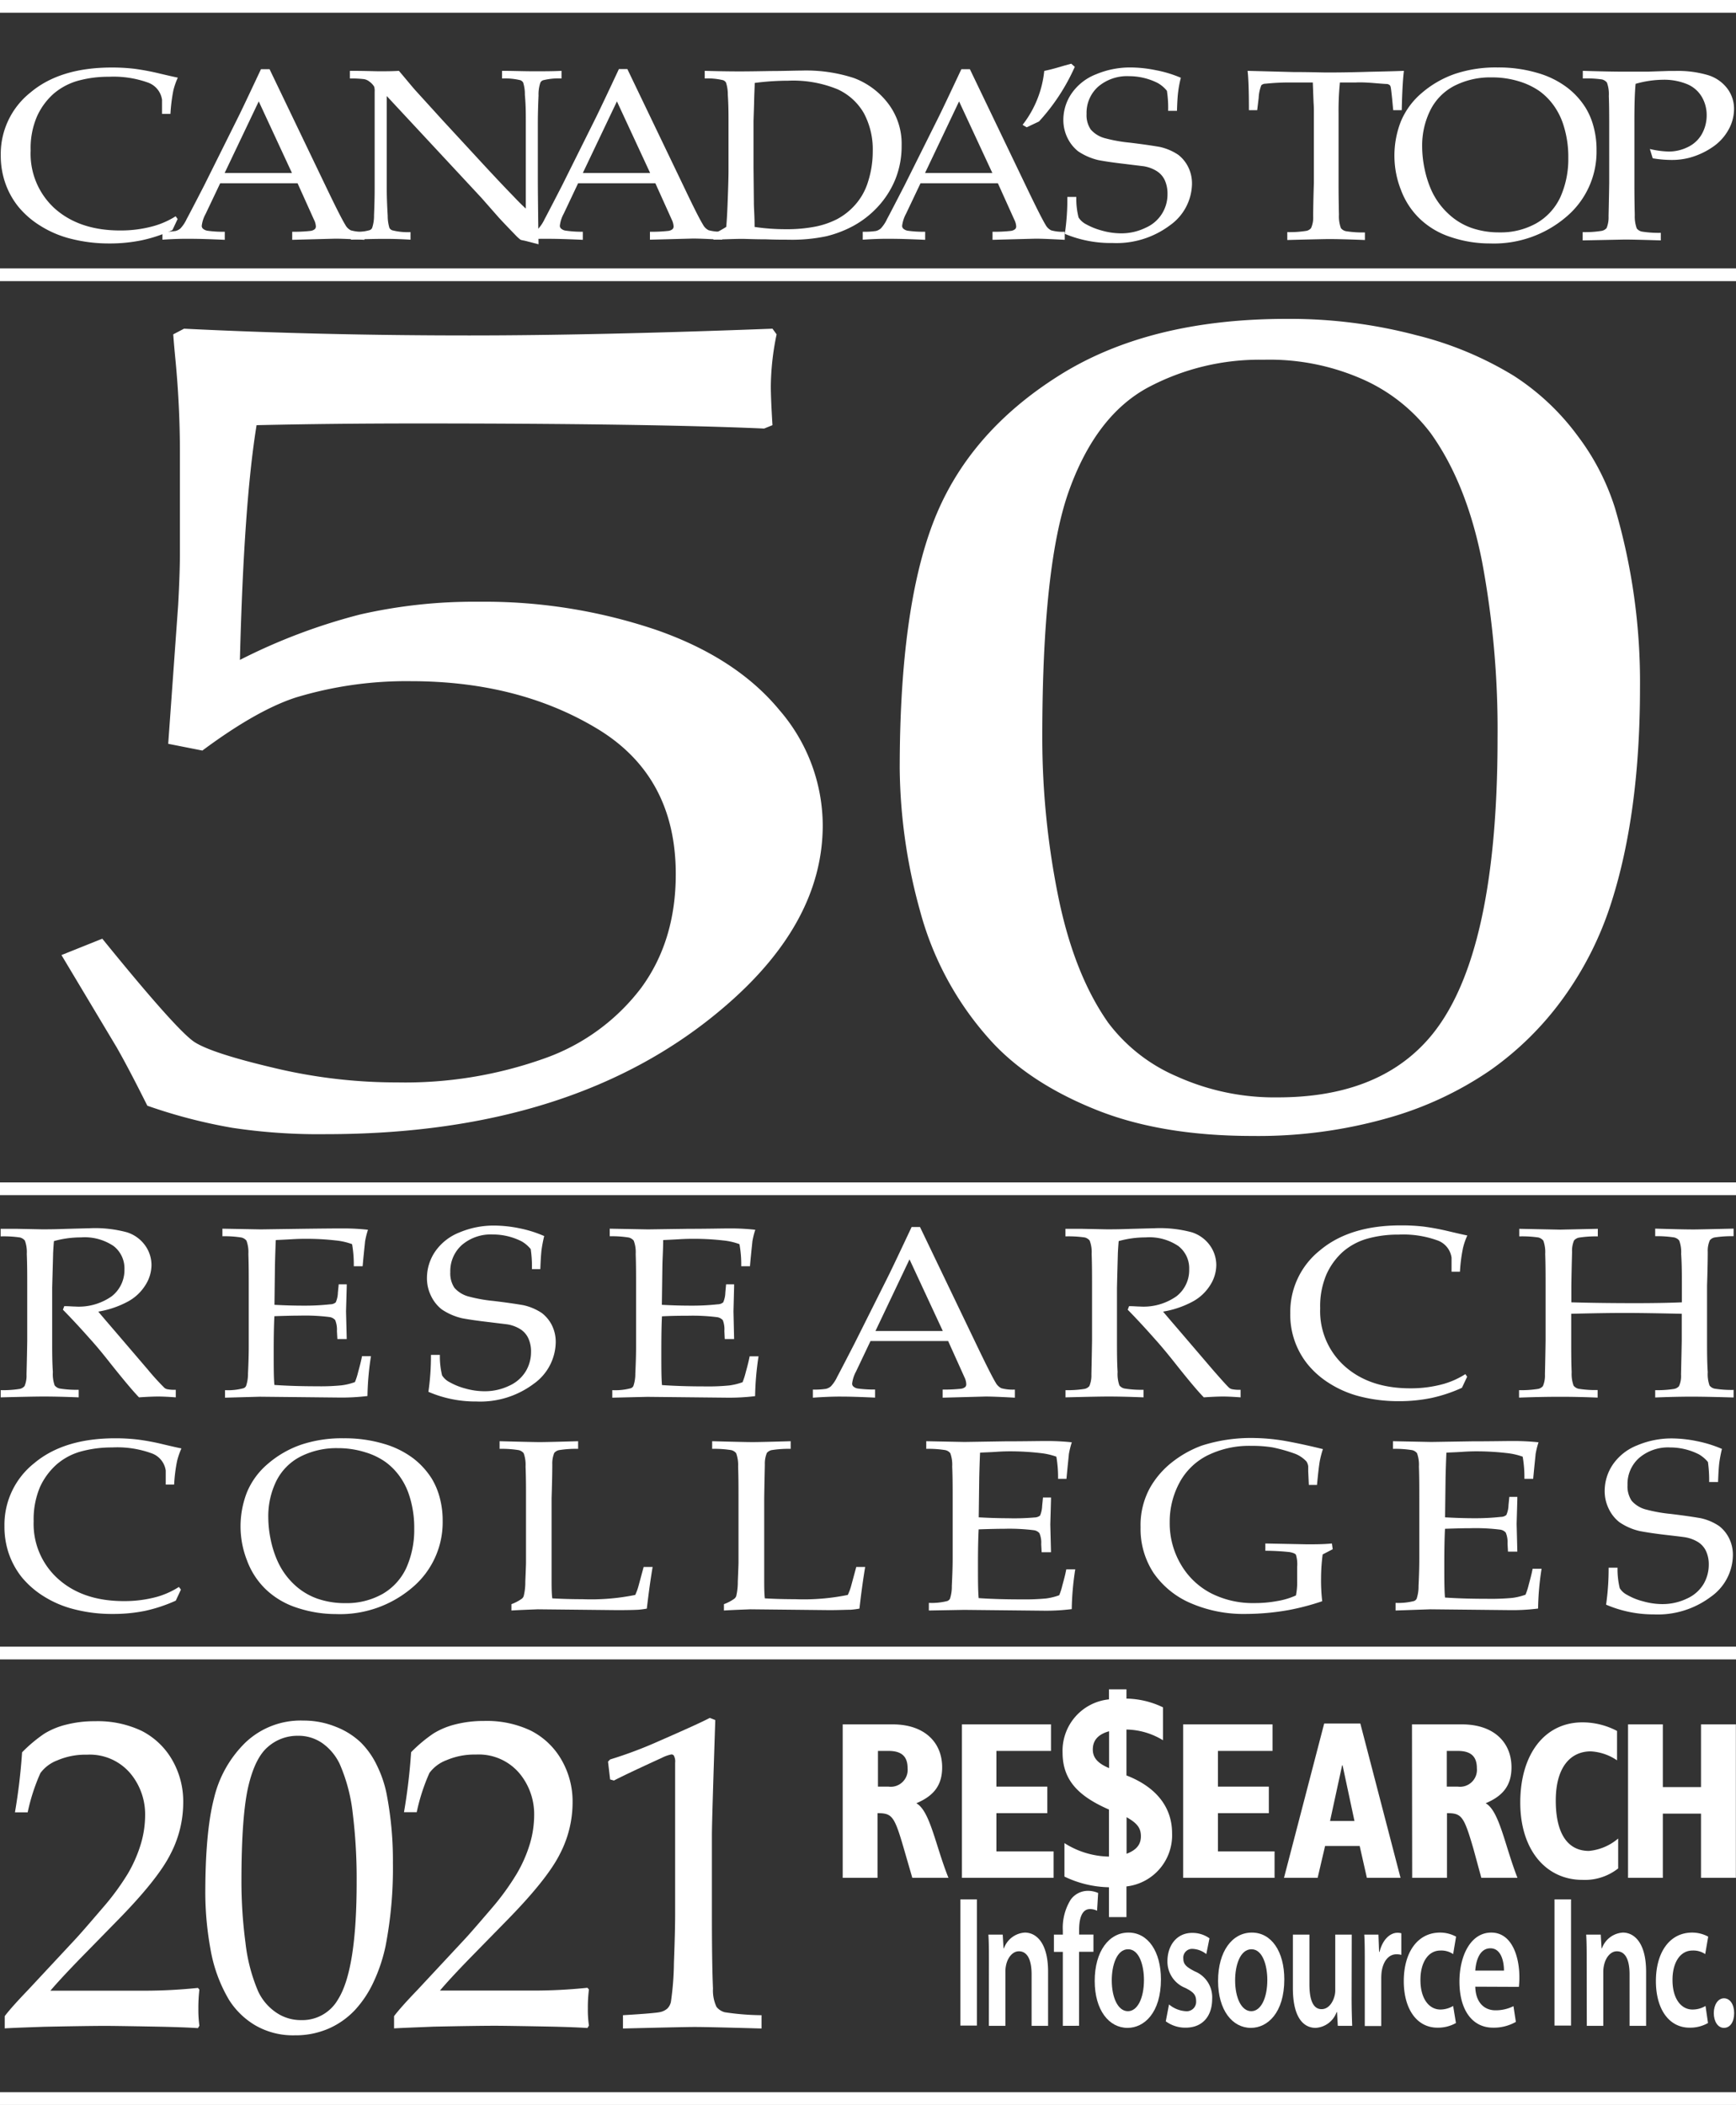 <svg id="Layer_1" data-name="Layer 1" xmlns="http://www.w3.org/2000/svg" viewBox="0 0 272.87 330.71"><rect x="0" y="0" width="272.87" height="330.71" fill="#333333" stroke="none"/><defs><style>.cls-1{fill:#fff;}</style></defs><path class="cls-1" d="M119.31,92l-.82,1.74a23.39,23.39,0,0,1-4.81,1.6,24.91,24.91,0,0,1-5.12.5,24.17,24.17,0,0,1-6-.73A16.53,16.53,0,0,1,97.63,93a13.89,13.89,0,0,1-3.41-3,12.48,12.48,0,0,1-2-3.65A13.06,13.06,0,0,1,91.51,82a12.33,12.33,0,0,1,4.67-9.88c3.11-2.62,7.37-3.92,12.75-3.92a29.79,29.79,0,0,1,3.54.19,38.9,38.9,0,0,1,4,.75c1.56.37,2.52.58,2.87.65a11.2,11.2,0,0,0-.7,2,26.86,26.86,0,0,0-.46,3.69h-1.32l0-2.21a3.37,3.37,0,0,0-2.28-2.73,16.06,16.06,0,0,0-6.06-.89,17.85,17.85,0,0,0-5.06.68,10.11,10.11,0,0,0-3.66,2,10.62,10.62,0,0,0-2.59,3.54,12.56,12.56,0,0,0-1,5.37A11.59,11.59,0,0,0,100,90.35q3.88,3.45,10.27,3.45a19.24,19.24,0,0,0,5.33-.71A13.22,13.22,0,0,0,119,91.57Z" transform="translate(-91.39 -57.59)"/><path class="cls-1" d="M116.92,95.25V94a12.21,12.21,0,0,0,2.07-.12,1.93,1.93,0,0,0,.75-.39,5.42,5.42,0,0,0,1-1.51q.39-.69,2.74-5.25l5.25-10.54c.58-1.15,1.8-3.73,3.68-7.73h1.35l9,18.74q2.19,4.56,2.91,5.72a2,2,0,0,0,.87.86,6.73,6.73,0,0,0,2.13.22v1.27c-2.18-.12-3.71-.18-4.58-.18l-6.77.18V94a23.18,23.18,0,0,0,2.86-.13,1.32,1.32,0,0,0,.68-.27.59.59,0,0,0,.18-.44,2.69,2.69,0,0,0-.3-1.06l-2.58-5.72H126l-2.28,4.8a5.16,5.16,0,0,0-.62,1.89.6.6,0,0,0,.17.43,1.43,1.43,0,0,0,.72.34,17.6,17.6,0,0,0,2.73.16v1.27c-2.37-.11-4.14-.16-5.32-.16C120,95.09,118.53,95.14,116.92,95.25Zm9.78-10.48h10.58l-5.22-11.25Z" transform="translate(-91.39 -57.59)"/><path class="cls-1" d="M146.55,95.25V94.06a9.46,9.46,0,0,0,2.91-.3.71.71,0,0,0,.42-.35,6,6,0,0,0,.3-2c.07-1.64.1-3.06.1-4.25V72a2.32,2.32,0,0,0-.08-.8,2.68,2.68,0,0,0-.76-.8,1.8,1.8,0,0,0-.87-.38,17.17,17.17,0,0,0-2.19-.1v-1.2c2.42,0,3.94.07,4.56.07,1.06,0,2.11,0,3.15-.07,1.18,1.38,2,2.4,2.59,3.06L161,76.53l6.26,6.78q3,3.24,4.83,5.11c.77.82,1.42,1.46,1.95,1.94V76.75c0-1.22,0-2.65-.15-4.28a6.13,6.13,0,0,0-.27-1.92.93.93,0,0,0-.44-.36,10.38,10.38,0,0,0-2.88-.27v-1.2c1.65,0,3.33.07,5,.07s3,0,4.35-.07v1.2a10,10,0,0,0-2.9.28.73.73,0,0,0-.42.37,5.63,5.63,0,0,0-.29,2c-.07,1.64-.11,3-.11,4.23v9q0,2.72.11,10.17l-2.17-.56-.5-.1a.61.61,0,0,1-.23-.11,6.88,6.88,0,0,1-.8-.75c-1.16-1.19-2-2.08-2.56-2.69l-2.71-3.08-14.89-16V87.11c0,1.23.05,2.69.15,4.36a6.73,6.73,0,0,0,.27,1.93.84.84,0,0,0,.44.37,9.86,9.86,0,0,0,2.88.29v1.19c-1.23-.08-2.59-.13-4.07-.13C150.21,95.12,148.45,95.17,146.55,95.25Z" transform="translate(-91.39 -57.59)"/><path class="cls-1" d="M173.2,95.25V94a12,12,0,0,0,2.07-.12,2,2,0,0,0,.76-.39A5.92,5.92,0,0,0,177,92q.38-.69,2.73-5.25L185,76.17c.57-1.15,1.8-3.73,3.67-7.73H190l9,18.74q2.17,4.56,2.9,5.72a2,2,0,0,0,.87.86,6.82,6.82,0,0,0,2.13.22v1.27c-2.18-.12-3.71-.18-4.58-.18l-6.77.18V94a23.18,23.18,0,0,0,2.86-.13,1.28,1.28,0,0,0,.68-.27.59.59,0,0,0,.18-.44,2.83,2.83,0,0,0-.29-1.06l-2.58-5.72H182.26L180,91.16a5.09,5.09,0,0,0-.61,1.89.56.56,0,0,0,.17.43,1.35,1.35,0,0,0,.71.34A17.6,17.6,0,0,0,183,94v1.27c-2.37-.11-4.14-.16-5.32-.16C176.3,95.09,174.81,95.14,173.2,95.25ZM183,84.77h10.58l-5.22-11.25Z" transform="translate(-91.39 -57.59)"/><path class="cls-1" d="M203.54,95.25v-.89c.81-.41,1.48-.79,2-1.12.08-.85.15-2,.21-3.53q.15-3.84.15-5.34V76.76c0-1.22,0-2.65-.11-4.29a5.92,5.92,0,0,0-.29-1.92.91.91,0,0,0-.45-.36,10.47,10.47,0,0,0-2.89-.27v-1.2c2,.06,3.85.09,5.42.09q1.8,0,4.92-.06c2.08,0,3.69-.07,4.84-.07a24.12,24.12,0,0,1,8.27,1.17,12.06,12.06,0,0,1,5.31,3.91,10.42,10.42,0,0,1,2.19,6.7,13.9,13.9,0,0,1-1,5.33,14.3,14.3,0,0,1-2.79,4.34,15.11,15.11,0,0,1-3.78,2.94,17.81,17.81,0,0,1-4.23,1.63,26.11,26.11,0,0,1-6.07.55c-.85,0-2,0-3.46-.06-1.9,0-3.15-.07-3.74-.07C207.18,95.12,205.68,95.17,203.54,95.25Zm6.49-2a32.92,32.92,0,0,0,4.87.35,23.17,23.17,0,0,0,4.67-.41A13.07,13.07,0,0,0,223,92a10.18,10.18,0,0,0,2.78-2.2,9.69,9.69,0,0,0,2.07-3.72,15.48,15.48,0,0,0,.72-4.7,12.06,12.06,0,0,0-1.39-6A9.11,9.11,0,0,0,223,71.6a18.36,18.36,0,0,0-7.73-1.33,41,41,0,0,0-5.25.35c0,.62-.08,1.7-.1,3.25l-.09,2.71V84l.06,5.79C209.92,90.7,210,91.83,210,93.22Z" transform="translate(-91.39 -57.59)"/><path class="cls-1" d="M227,95.25V94a12.27,12.27,0,0,0,2.08-.12,1.93,1.93,0,0,0,.75-.39,5.66,5.66,0,0,0,1-1.51q.38-.69,2.73-5.25l5.26-10.54c.58-1.15,1.8-3.73,3.68-7.73h1.34l9,18.74q2.19,4.56,2.9,5.72a2,2,0,0,0,.88.86,6.73,6.73,0,0,0,2.13.22v1.27c-2.19-.12-3.72-.18-4.58-.18l-6.77.18V94a22.82,22.82,0,0,0,2.85-.13,1.33,1.33,0,0,0,.69-.27.59.59,0,0,0,.18-.44,2.69,2.69,0,0,0-.3-1.06l-2.58-5.72H236.08l-2.28,4.8a5.3,5.3,0,0,0-.61,1.89.6.6,0,0,0,.17.43,1.39,1.39,0,0,0,.72.34,17.41,17.41,0,0,0,2.73.16v1.27c-2.37-.11-4.14-.16-5.32-.16C230.13,95.09,228.64,95.14,227,95.25Zm9.79-10.48h10.58l-5.23-11.25Z" transform="translate(-91.39 -57.59)"/><path class="cls-1" d="M258.76,94.33a37.35,37.35,0,0,0,.4-5.8h1.41a11.93,11.93,0,0,0,.35,3.22,3,3,0,0,0,1.16,1.06,10.85,10.85,0,0,0,2.48,1,11.19,11.19,0,0,0,3,.44,8.67,8.67,0,0,0,3.91-.88,5.69,5.69,0,0,0,3.43-5.3,5.09,5.09,0,0,0-.41-2.13,3.37,3.37,0,0,0-1.25-1.45,5.51,5.51,0,0,0-2.08-.78l-3.1-.38c-1.56-.18-2.88-.37-4-.58a9.54,9.54,0,0,1-3.22-1.4,6.09,6.09,0,0,1-1.67-2.11,6.41,6.41,0,0,1-.64-2.82,7.34,7.34,0,0,1,1.3-4.15,8.33,8.33,0,0,1,3.82-3,13.79,13.79,0,0,1,5.49-1.08,20,20,0,0,1,3.89.42A18.68,18.68,0,0,1,277,69.81a16.73,16.73,0,0,0-.42,2.19c-.09.68-.15,1.68-.19,3H275a17.58,17.58,0,0,0-.19-3.14,5,5,0,0,0-1.43-1.22,10,10,0,0,0-4.52-1.08A7,7,0,0,0,264,71.21a5.5,5.5,0,0,0-1.82,4.27,4,4,0,0,0,.66,2.46,4.48,4.48,0,0,0,2.33,1.39,23.67,23.67,0,0,0,3.78.67c1.75.21,3.32.43,4.72.67a8.53,8.53,0,0,1,2.92,1.24,5.48,5.48,0,0,1,1.55,1.89,5.8,5.8,0,0,1,.61,2.74A8.14,8.14,0,0,1,275.27,93a14,14,0,0,1-9,2.77A18.75,18.75,0,0,1,258.76,94.33Z" transform="translate(-91.39 -57.59)"/><path class="cls-1" d="M289,74.9h-1.3q0-4.45-.21-6.18l7.18.19c2.65,0,4.41.07,5.29.07s3.16,0,6.62-.11c2.5-.05,4.33-.1,5.48-.15-.17,1.39-.28,3.46-.34,6.18h-1.34l-.17-1.79c-.11-1.08-.19-1.7-.23-1.85a.58.58,0,0,0-.18-.32,1,1,0,0,0-.35-.15q-.28,0-2.1-.15t-2.85-.09H302a43.8,43.8,0,0,0-.21,4.84V86.31q0,2.53.06,5a5.42,5.42,0,0,0,.3,2.11,1.39,1.39,0,0,0,.78.49,16.78,16.78,0,0,0,3,.2v1.19c-2.51-.1-4.39-.15-5.65-.15q-.82,0-6.55.15V94.06a16.67,16.67,0,0,0,3-.2,1.25,1.25,0,0,0,.74-.44,4,4,0,0,0,.33-1.81c0-.26,0-2,.11-5.3V75.42c0-.52,0-1.09-.05-1.71l-.12-3.16h-3.13a37.29,37.29,0,0,0-4.3.19,1,1,0,0,0-.66.24,6.21,6.21,0,0,0-.42,2Z" transform="translate(-91.39 -57.59)"/><path class="cls-1" d="M310.57,82.15a14.71,14.71,0,0,1,1-5.45,11.79,11.79,0,0,1,3.31-4.51,16,16,0,0,1,5.23-3,20.21,20.21,0,0,1,6.68-1,21.42,21.42,0,0,1,6.3.87,14.13,14.13,0,0,1,4.65,2.3,12,12,0,0,1,2.86,3.13,10.91,10.91,0,0,1,1.27,3,13.59,13.59,0,0,1,.47,3.68,13.37,13.37,0,0,1-4.75,10.48,17.5,17.5,0,0,1-12,4.19,19.15,19.15,0,0,1-6.15-1A12.61,12.61,0,0,1,314.6,92a12.1,12.1,0,0,1-3-4.56A14.59,14.59,0,0,1,310.57,82.15Zm4.36-1.55a17.28,17.28,0,0,0,.4,3.61,16.34,16.34,0,0,0,1,3.16A11.47,11.47,0,0,0,319,91.13a10.31,10.31,0,0,0,3.63,2.25,13.09,13.09,0,0,0,4.44.72,11.41,11.41,0,0,0,5.88-1.47,9.17,9.17,0,0,0,3.73-4.13,14.66,14.66,0,0,0,1.22-6.14,16.36,16.36,0,0,0-.88-5.48,10.89,10.89,0,0,0-1.45-2.77,10.05,10.05,0,0,0-2.15-2.17,11.37,11.37,0,0,0-3.24-1.56,14.26,14.26,0,0,0-4.31-.63A12.4,12.4,0,0,0,320,71.07a8.68,8.68,0,0,0-3.79,3.84A12.44,12.44,0,0,0,314.93,80.6Z" transform="translate(-91.39 -57.59)"/><path class="cls-1" d="M340.18,69.92v-1.2c2.81.09,5,.13,6.67.13,1.09,0,2.26,0,3.49,0l3.29-.11,1,0a16.61,16.61,0,0,1,5.25.66,6,6,0,0,1,3,2.08,5.25,5.25,0,0,1,1.07,3.26,6.66,6.66,0,0,1-.89,3.27,7.9,7.9,0,0,1-2.59,2.76,11.89,11.89,0,0,1-3.55,1.61,10.84,10.84,0,0,1-2.86.34,17.9,17.9,0,0,1-2.89-.26L350.72,81a14.61,14.61,0,0,0,2.94.4,6.76,6.76,0,0,0,3-.69,5,5,0,0,0,2.2-2,6,6,0,0,0,.79-3,5.65,5.65,0,0,0-.77-2.91,4.81,4.81,0,0,0-2.33-2,9.51,9.51,0,0,0-3.79-.68,16.22,16.22,0,0,0-4.28.64q-.2,2-.19,6.2v9.41q0,2.53.06,5a5.55,5.55,0,0,0,.31,2.11,1.39,1.39,0,0,0,.78.49,16.53,16.53,0,0,0,3,.2v1.19c-2.59-.08-4.49-.13-5.71-.13l-6.57.13V94.06a16.47,16.47,0,0,0,3-.2,1.35,1.35,0,0,0,.76-.44,4.41,4.41,0,0,0,.31-1.81c0-.26.05-2,.1-5.3V77.66c0-1.69,0-3.34-.06-5a5.23,5.23,0,0,0-.3-2.1,1.44,1.44,0,0,0-.78-.49A17.15,17.15,0,0,0,340.18,69.92Z" transform="translate(-91.39 -57.59)"/><rect class="cls-1" width="272.87" height="2"/><rect class="cls-1" y="185.77" width="272.87" height="2"/><rect class="cls-1" y="258.71" width="272.87" height="2"/><rect class="cls-1" y="328.71" width="272.87" height="2"/><path class="cls-1" d="M252.77,77.59l-.65-.38a16.51,16.51,0,0,0,3.41-8.48c1.09-.22,2.14-.53,3.14-.83l1.1-.3.56.49a31.79,31.79,0,0,1-5.63,8.59Z" transform="translate(-91.39 -57.59)"/><path class="cls-1" d="M91.49,251.84v-1.19l2.5,0,4,.08c.8,0,2,0,3.72-.07l3.8-.1a19.15,19.15,0,0,1,5.84.64,5.58,5.58,0,0,1,2.85,2.06,5.3,5.3,0,0,1,1,3.11,5.93,5.93,0,0,1-.95,3.12,7.35,7.35,0,0,1-2.74,2.58,15.06,15.06,0,0,1-4.67,1.59c.35.43,1.18,1.4,2.48,2.91l5.3,6.19a39,39,0,0,0,2.64,2.9,1.26,1.26,0,0,0,.37.18,5.66,5.66,0,0,0,1.39.1v1.19c-1.06-.08-2-.13-2.78-.13s-1.83.05-3,.13q-1.36-1.4-4.59-5.46-1.78-2.27-3.15-3.77c-1.48-1.67-2.88-3.18-4.22-4.54l.21-.56c.73,0,1.29.06,1.66.06a9,9,0,0,0,5.8-1.61,5.22,5.22,0,0,0,2-4.24,4.43,4.43,0,0,0-1.7-3.65,8.11,8.11,0,0,0-5.14-1.36,15.55,15.55,0,0,0-4.24.58c-.06.67-.1,1.3-.13,1.89q0,.25-.15,5.43v8.29c0,1.69,0,3.34.11,4.95a5.38,5.38,0,0,0,.28,2.11,1.39,1.39,0,0,0,.78.49,16.61,16.61,0,0,0,3,.2v1.19c-2-.08-3.81-.13-5.48-.13-1.34,0-3.6.05-6.78.13V276a16.71,16.71,0,0,0,3-.2,1.35,1.35,0,0,0,.75-.44,4.24,4.24,0,0,0,.31-1.81c0-.26.06-2,.11-5.3v-8.65c0-1.69,0-3.34-.07-5a5.23,5.23,0,0,0-.3-2.1,1.44,1.44,0,0,0-.78-.49A17.69,17.69,0,0,0,91.49,251.84Z" transform="translate(-91.39 -57.59)"/><path class="cls-1" d="M126.76,277.18V276a9.35,9.35,0,0,0,2.89-.3.72.72,0,0,0,.42-.36,5.88,5.88,0,0,0,.3-1.95c.08-1.65.12-3.06.12-4.26v-9.53c0-1.69,0-3.35-.06-5a5.2,5.2,0,0,0-.3-2.09,1.44,1.44,0,0,0-.78-.49,16.72,16.72,0,0,0-3-.2v-1.19l6,.11,6.34-.09q4.56-.06,6.61-.06a34.8,34.8,0,0,1,3.93.21,13,13,0,0,0-.46,1.85c0,.11-.16,1.41-.38,3.88H147a18.59,18.59,0,0,0-.27-3.47,10.36,10.36,0,0,0-2.55-.58,41,41,0,0,0-4.7-.26c-.33,0-1.08,0-2.25.07s-2,.1-2.49.13c-.06,1.38-.1,2.67-.13,3.88l-.08,6.29c1.63.09,3.14.13,4.51.13a36.63,36.63,0,0,0,4.26-.21,1.33,1.33,0,0,0,.86-.3,4,4,0,0,0,.34-1.53l.13-1.31h1.26v.36l-.11,3.89.11,4.35h-1.47l-.07-1.27a3.91,3.91,0,0,0-.28-1.72,1.45,1.45,0,0,0-.91-.47,30.81,30.81,0,0,0-4.64-.22q-1.41,0-4,.09c-.07,1.25-.11,3.1-.11,5.55s0,4.06.11,5.25q3,.21,6.77.21a32.84,32.84,0,0,0,3.79-.15,9.49,9.49,0,0,0,2.1-.51,10.51,10.51,0,0,0,.5-1.57c.31-1.1.51-1.94.61-2.5h1.41a44.43,44.43,0,0,0-.55,6.26,34,34,0,0,1-4.39.24l-12.53-.13Z" transform="translate(-91.39 -57.59)"/><path class="cls-1" d="M158.73,276.26a40.08,40.08,0,0,0,.4-5.8h1.4a12.4,12.4,0,0,0,.35,3.22,3,3,0,0,0,1.17,1.06,10.49,10.49,0,0,0,2.48,1,11.16,11.16,0,0,0,3,.43,8.82,8.82,0,0,0,3.91-.87,5.82,5.82,0,0,0,2.6-2.28,5.88,5.88,0,0,0,.82-3,4.94,4.94,0,0,0-.41-2.13,3.35,3.35,0,0,0-1.24-1.45,5.57,5.57,0,0,0-2.08-.78l-3.11-.38c-1.55-.18-2.87-.37-4-.58a9.56,9.56,0,0,1-3.21-1.4,6,6,0,0,1-1.67-2.11,6.27,6.27,0,0,1-.64-2.82,7.38,7.38,0,0,1,1.29-4.15,8.33,8.33,0,0,1,3.82-3,13.86,13.86,0,0,1,5.49-1.08,20.13,20.13,0,0,1,3.9.42,18.59,18.59,0,0,1,3.93,1.23,20.86,20.86,0,0,0-.42,2.19c-.08.68-.14,1.68-.19,3H175a18.77,18.77,0,0,0-.19-3.14,5.13,5.13,0,0,0-1.43-1.22,10,10,0,0,0-4.52-1.08,7,7,0,0,0-4.87,1.65,5.5,5.5,0,0,0-1.82,4.27,4.07,4.07,0,0,0,.65,2.46,4.48,4.48,0,0,0,2.33,1.39,23.67,23.67,0,0,0,3.78.67c1.75.21,3.33.43,4.73.67a8.55,8.55,0,0,1,2.91,1.24,5.61,5.61,0,0,1,1.56,1.89,5.92,5.92,0,0,1,.61,2.74,8.15,8.15,0,0,1-3.47,6.49,14,14,0,0,1-9,2.77A18.68,18.68,0,0,1,158.73,276.26Z" transform="translate(-91.39 -57.59)"/><path class="cls-1" d="M187.63,277.18V276a9.43,9.43,0,0,0,2.9-.3.72.72,0,0,0,.42-.36,5.88,5.88,0,0,0,.3-1.95c.08-1.65.12-3.06.12-4.26v-9.53c0-1.69,0-3.35-.06-5a5.12,5.12,0,0,0-.31-2.09,1.45,1.45,0,0,0-.77-.49,16.78,16.78,0,0,0-3-.2v-1.19l6,.11,6.34-.09c3,0,5.24-.06,6.61-.06a34.8,34.8,0,0,1,3.93.21,11.8,11.8,0,0,0-.46,1.85c0,.11-.16,1.41-.38,3.88H207.9a17.74,17.74,0,0,0-.28-3.47,10.28,10.28,0,0,0-2.54-.58,41.13,41.13,0,0,0-4.7-.26c-.34,0-1.09,0-2.25.07s-2,.1-2.5.13c0,1.38-.09,2.67-.12,3.88l-.09,6.29c1.64.09,3.15.13,4.52.13a36.87,36.87,0,0,0,4.26-.21,1.36,1.36,0,0,0,.86-.3,4,4,0,0,0,.34-1.53l.12-1.31h1.26v.36l-.1,3.89.1,4.35h-1.47l-.06-1.27A3.91,3.91,0,0,0,205,265a1.48,1.48,0,0,0-.92-.47,30.72,30.72,0,0,0-4.64-.22c-.94,0-2.26,0-4,.09-.07,1.25-.1,3.1-.1,5.55s0,4.06.1,5.25c2,.14,4.27.21,6.77.21a33,33,0,0,0,3.8-.15,9.78,9.78,0,0,0,2.1-.51,11.83,11.83,0,0,0,.5-1.57c.31-1.1.51-1.94.61-2.5h1.4a45.75,45.75,0,0,0-.54,6.26,34.13,34.13,0,0,1-4.39.24l-12.54-.13Z" transform="translate(-91.39 -57.59)"/><path class="cls-1" d="M219.16,277.18v-1.27a12,12,0,0,0,2.07-.12,1.9,1.9,0,0,0,.76-.39,5.66,5.66,0,0,0,1-1.51q.38-.69,2.73-5.25L231,258.1q.86-1.73,3.68-7.73H236l9,18.74q2.19,4.56,2.9,5.72a2.09,2.09,0,0,0,.87.86,6.86,6.86,0,0,0,2.14.22v1.27q-3.28-.18-4.59-.18l-6.76.18v-1.27a25.18,25.18,0,0,0,2.85-.13,1.33,1.33,0,0,0,.69-.27.58.58,0,0,0,.17-.44A2.65,2.65,0,0,0,243,274l-2.58-5.72H228.22l-2.28,4.8a5.3,5.3,0,0,0-.61,1.89.6.6,0,0,0,.17.43,1.35,1.35,0,0,0,.71.34,19,19,0,0,0,2.73.16v1.27c-2.36-.11-4.13-.16-5.31-.16C222.27,277,220.78,277.07,219.16,277.18ZM229,266.7h10.58l-5.23-11.25Z" transform="translate(-91.39 -57.59)"/><path class="cls-1" d="M258.86,251.84v-1.19l2.5,0,4,.08c.8,0,2,0,3.72-.07l3.8-.1a19.27,19.27,0,0,1,5.85.64,5.59,5.59,0,0,1,2.84,2.06,5.3,5.3,0,0,1,1,3.11,5.93,5.93,0,0,1-.95,3.12,7.35,7.35,0,0,1-2.74,2.58,15.06,15.06,0,0,1-4.67,1.59c.35.43,1.18,1.4,2.48,2.91l5.3,6.19c1.51,1.73,2.39,2.7,2.64,2.9a1.2,1.2,0,0,0,.38.18,5.61,5.61,0,0,0,1.38.1v1.19c-1.06-.08-2-.13-2.78-.13s-1.83.05-3,.13q-1.38-1.4-4.59-5.46-1.8-2.27-3.16-3.77-2.22-2.51-4.21-4.54l.21-.56c.72,0,1.28.06,1.66.06a9,9,0,0,0,5.79-1.61,5.19,5.19,0,0,0,2-4.24,4.4,4.4,0,0,0-1.7-3.65,8.11,8.11,0,0,0-5.14-1.36,15.55,15.55,0,0,0-4.24.58c-.06.67-.1,1.3-.13,1.89,0,.17-.06,2-.14,5.43v8.29c0,1.69,0,3.34.1,4.95a5.38,5.38,0,0,0,.28,2.11,1.38,1.38,0,0,0,.79.49,16.47,16.47,0,0,0,3,.2v1.19c-2-.08-3.81-.13-5.48-.13-1.34,0-3.6.05-6.78.13V276a16.61,16.61,0,0,0,3-.2,1.35,1.35,0,0,0,.75-.44,4.35,4.35,0,0,0,.32-1.81c0-.26.05-2,.1-5.3v-8.65c0-1.69,0-3.34-.06-5a5.15,5.15,0,0,0-.31-2.1,1.45,1.45,0,0,0-.77-.49A17.85,17.85,0,0,0,258.86,251.84Z" transform="translate(-91.39 -57.59)"/><path class="cls-1" d="M322,273.89l-.82,1.74a23.39,23.39,0,0,1-4.81,1.6,24.84,24.84,0,0,1-5.12.5,24.17,24.17,0,0,1-6.05-.73,16.53,16.53,0,0,1-4.88-2.09,13.89,13.89,0,0,1-3.41-3,12.38,12.38,0,0,1-2.71-8,12.35,12.35,0,0,1,4.67-9.88q4.68-3.93,12.76-3.92a29.73,29.73,0,0,1,3.53.19,38.9,38.9,0,0,1,4,.75c1.56.37,2.52.58,2.87.65a10.41,10.41,0,0,0-.69,2,25.29,25.29,0,0,0-.47,3.69h-1.32l0-2.21a3.37,3.37,0,0,0-2.28-2.73,15.84,15.84,0,0,0-6.05-.89,17.8,17.8,0,0,0-5.06.68,10.07,10.07,0,0,0-3.67,2,10.62,10.62,0,0,0-2.59,3.54,12.72,12.72,0,0,0-1,5.37,11.59,11.59,0,0,0,3.88,9.11q3.89,3.45,10.27,3.45a19.19,19.19,0,0,0,5.33-.71,13.06,13.06,0,0,0,3.34-1.52Z" transform="translate(-91.39 -57.59)"/><path class="cls-1" d="M330.19,251.84v-1.19l6.43.13,5.92-.13v1.19a17.63,17.63,0,0,0-3,.2,1.42,1.42,0,0,0-.74.44,4.24,4.24,0,0,0-.31,1.81c0,.25-.06,2-.11,5.31v2.6c2.76.08,6.12.13,10.08.13,3,0,5.47-.05,7.29-.13v-2.6c0-1.69,0-3.35-.11-5a5.31,5.31,0,0,0-.3-2.1,1.44,1.44,0,0,0-.78-.49,17.47,17.47,0,0,0-3-.2v-1.19q4.52.14,6.19.13.63,0,6.13-.13v1.19a17.79,17.79,0,0,0-3,.2,1.31,1.31,0,0,0-.73.44,4,4,0,0,0-.33,1.81c0,.25,0,2-.11,5.3v8.65c0,1.69,0,3.34.11,4.95a5.38,5.38,0,0,0,.28,2.11,1.39,1.39,0,0,0,.78.49,16.71,16.71,0,0,0,3,.2v1.19c-2.7-.08-4.91-.13-6.63-.13s-3.73.05-5.69.13V276a16.72,16.72,0,0,0,3-.2,1.35,1.35,0,0,0,.75-.44,3.89,3.89,0,0,0,.31-1.8c0-.26.05-2,.11-5.29V264q-5.88-.13-8.93-.13-3.32,0-8.44.13v4.25c0,1.69,0,3.33.07,4.93a5.38,5.38,0,0,0,.3,2.11,1.39,1.39,0,0,0,.78.49,16.53,16.53,0,0,0,3,.2v1.19c-1.89-.08-3.83-.13-5.84-.13-2.18,0-4.35.05-6.51.13V276a16.52,16.52,0,0,0,3-.2,1.31,1.31,0,0,0,.75-.44,4.19,4.19,0,0,0,.32-1.81c0-.26.05-2,.1-5.3v-8.65c0-1.69,0-3.34-.06-5a5.23,5.23,0,0,0-.3-2.1,1.48,1.48,0,0,0-.78-.49A17.85,17.85,0,0,0,330.19,251.84Z" transform="translate(-91.39 -57.59)"/><path class="cls-1" d="M119.83,307.33l-.81,1.74a24.22,24.22,0,0,1-4.81,1.6,25,25,0,0,1-5.13.49,23.64,23.64,0,0,1-6-.73,16.52,16.52,0,0,1-4.88-2.08,14.15,14.15,0,0,1-3.42-3,12.6,12.6,0,0,1-2-3.66,13,13,0,0,1-.69-4.33,12.34,12.34,0,0,1,4.67-9.88q4.67-3.92,12.75-3.92a29.68,29.68,0,0,1,3.54.2,36.77,36.77,0,0,1,4,.75c1.56.37,2.51.58,2.86.64a11.5,11.5,0,0,0-.69,2,25.43,25.43,0,0,0-.46,3.68h-1.32l0-2.2a3.37,3.37,0,0,0-2.28-2.73A15.83,15.83,0,0,0,109,285a18.22,18.22,0,0,0-5.06.68,9.83,9.83,0,0,0-3.66,2,10.7,10.7,0,0,0-2.6,3.53,13,13,0,0,0-1,5.38,11.57,11.57,0,0,0,3.89,9.1q3.88,3.45,10.27,3.45a19.3,19.3,0,0,0,5.33-.7,13.22,13.22,0,0,0,3.34-1.52Z" transform="translate(-91.39 -57.59)"/><path class="cls-1" d="M129.2,297.52a14.73,14.73,0,0,1,1-5.46,11.76,11.76,0,0,1,3.31-4.5,16,16,0,0,1,5.23-3,20.21,20.21,0,0,1,6.68-1,21.42,21.42,0,0,1,6.3.87,14.23,14.23,0,0,1,4.65,2.3,12.27,12.27,0,0,1,2.86,3.13,11.18,11.18,0,0,1,1.27,3,13.64,13.64,0,0,1,.47,3.68A13.39,13.39,0,0,1,156.21,307a17.49,17.49,0,0,1-12,4.18,19.43,19.43,0,0,1-6.15-1,12.74,12.74,0,0,1-4.83-2.83,12.1,12.1,0,0,1-3-4.56A14.67,14.67,0,0,1,129.2,297.52Zm4.36-1.55a17.36,17.36,0,0,0,.4,3.61,16,16,0,0,0,1,3.15,11.51,11.51,0,0,0,2.64,3.77,10.29,10.29,0,0,0,3.63,2.24,13.09,13.09,0,0,0,4.44.72,11.5,11.5,0,0,0,5.88-1.46,9.17,9.17,0,0,0,3.73-4.13,14.69,14.69,0,0,0,1.22-6.14,16.36,16.36,0,0,0-.88-5.48,10.72,10.72,0,0,0-1.45-2.77,10.05,10.05,0,0,0-2.15-2.17,10.87,10.87,0,0,0-3.24-1.56,14.26,14.26,0,0,0-4.31-.64,12.47,12.47,0,0,0-5.86,1.33,8.68,8.68,0,0,0-3.79,3.84A12.53,12.53,0,0,0,133.56,296Z" transform="translate(-91.39 -57.59)"/><path class="cls-1" d="M171.78,310.62v-1a6.94,6.94,0,0,0,1.64-.86.85.85,0,0,0,.29-.43,9,9,0,0,0,.25-2.24c.07-1.71.11-2.72.11-3V293c0-1.69,0-3.35-.07-5a5.31,5.31,0,0,0-.3-2.1,1.43,1.43,0,0,0-.78-.48,16.72,16.72,0,0,0-3-.2v-1.2c3.41.09,5.53.14,6.34.14s2.9-.05,6-.14v1.2a16.72,16.72,0,0,0-3,.2,1.35,1.35,0,0,0-.75.44,4.41,4.41,0,0,0-.31,1.81c0,.25,0,2-.11,5.3v12.55c0,1.3,0,2.37.11,3.19,1.6.09,3.18.13,4.74.13a34.7,34.7,0,0,0,8.3-.67,8.72,8.72,0,0,0,.48-1.29l.84-3.1h1.41q-.47,2.78-.91,6.54a12.56,12.56,0,0,1-1.36.18q-1.09.06-3.36.06l-12.43-.13C174.53,310.49,173.16,310.53,171.78,310.62Z" transform="translate(-91.39 -57.59)"/><path class="cls-1" d="M205.18,310.62v-1a6.73,6.73,0,0,0,1.64-.86.94.94,0,0,0,.3-.43,9.68,9.68,0,0,0,.24-2.24c.07-1.71.11-2.72.11-3V293c0-1.69,0-3.35-.06-5a5.43,5.43,0,0,0-.31-2.1,1.44,1.44,0,0,0-.77-.48,16.78,16.78,0,0,0-3-.2v-1.2q5.13.14,6.34.14t6-.14v1.2a16.78,16.78,0,0,0-3,.2,1.35,1.35,0,0,0-.74.44,4.35,4.35,0,0,0-.32,1.81c0,.25-.05,2-.1,5.3v12.55c0,1.3,0,2.37.1,3.19,1.6.09,3.18.13,4.75.13a34.6,34.6,0,0,0,8.29-.67,8.7,8.7,0,0,0,.49-1.29l.84-3.1h1.4q-.47,2.78-.9,6.54a13,13,0,0,1-1.37.18c-.72,0-1.84.06-3.35.06l-12.43-.13C207.93,310.49,206.57,310.53,205.18,310.62Z" transform="translate(-91.39 -57.59)"/><path class="cls-1" d="M237.39,310.62v-1.2a9.93,9.93,0,0,0,2.9-.29.83.83,0,0,0,.42-.36,6.07,6.07,0,0,0,.29-2c.08-1.64.13-3.06.13-4.25V293c0-1.69,0-3.34-.07-5a5.31,5.31,0,0,0-.3-2.1,1.38,1.38,0,0,0-.78-.48,16.72,16.72,0,0,0-3-.2v-1.2l6,.12,6.34-.1c3,0,5.24-.05,6.62-.05a37.35,37.35,0,0,1,3.92.2,13.38,13.38,0,0,0-.46,1.85c0,.12-.15,1.41-.38,3.89h-1.32a18.77,18.77,0,0,0-.27-3.48,10.86,10.86,0,0,0-2.54-.57,41.32,41.32,0,0,0-4.71-.27c-.33,0-1.08,0-2.24.08s-2,.09-2.5.13c-.06,1.38-.1,2.67-.13,3.87l-.08,6.29c1.64.09,3.14.14,4.51.14A36.63,36.63,0,0,0,254,296a1.39,1.39,0,0,0,.87-.3,4.27,4.27,0,0,0,.33-1.53l.13-1.31h1.26v.36l-.11,3.88.11,4.36h-1.47l-.07-1.27a3.73,3.73,0,0,0-.28-1.72,1.38,1.38,0,0,0-.91-.47,30.81,30.81,0,0,0-4.64-.22q-1.41,0-4,.09c-.07,1.24-.11,3.09-.11,5.55,0,2.3,0,4.05.11,5.25,2,.14,4.27.2,6.77.2a36.09,36.09,0,0,0,3.79-.14,9.49,9.49,0,0,0,2.1-.51,9.78,9.78,0,0,0,.5-1.57c.31-1.11.51-1.94.61-2.5h1.41a44.31,44.31,0,0,0-.55,6.25,32,32,0,0,1-4.39.25l-12.53-.13Z" transform="translate(-91.39 -57.59)"/><path class="cls-1" d="M299.22,309.16a38.76,38.76,0,0,1-5.23,1.38,39.32,39.32,0,0,1-6.8.62,20.9,20.9,0,0,1-8.63-1.69,13.56,13.56,0,0,1-5.84-4.74,12.55,12.55,0,0,1-2.05-7.19,12.16,12.16,0,0,1,1.48-6.2,13.74,13.74,0,0,1,3.69-4.19,16.91,16.91,0,0,1,4.42-2.43,25.23,25.23,0,0,1,8.36-1.2,30.74,30.74,0,0,1,4.9.48c1.72.31,3.65.73,5.81,1.26a15.69,15.69,0,0,0-.49,1.87c-.11.61-.26,1.86-.44,3.76h-1.28l-.1-2.13c0-.33,0-.59,0-.79a1.88,1.88,0,0,0-.27-.76,4.91,4.91,0,0,0-1.8-1.22,25.14,25.14,0,0,0-3.54-1,20,20,0,0,0-3.33-.24,14.83,14.83,0,0,0-6.91,1.51,10.18,10.18,0,0,0-4.42,4.34,12.9,12.9,0,0,0-1.5,6.16,12.71,12.71,0,0,0,1.76,6.63,11.75,11.75,0,0,0,4.7,4.5,14.48,14.48,0,0,0,6.87,1.56,19,19,0,0,0,3.58-.32,11.57,11.57,0,0,0,2.93-.88,10.43,10.43,0,0,0,.19-2.39v-2.07a5.1,5.1,0,0,0-.19-1.93q-.18-.27-1-.42a37.5,37.5,0,0,0-3.81-.21v-1.14l6.55.13c1.28,0,2.58,0,3.91-.13l.13.9-1.58.82a29.16,29.16,0,0,0-.25,3.68A28.32,28.32,0,0,0,299.22,309.16Z" transform="translate(-91.39 -57.59)"/><path class="cls-1" d="M310.75,310.62v-1.2a9.93,9.93,0,0,0,2.9-.29.77.77,0,0,0,.41-.36,6,6,0,0,0,.3-2c.08-1.64.12-3.06.12-4.25V293c0-1.69,0-3.34-.06-5a5.31,5.31,0,0,0-.3-2.1,1.38,1.38,0,0,0-.78-.48,16.72,16.72,0,0,0-3-.2v-1.2l6,.12,6.34-.1c3,0,5.24-.05,6.62-.05a37.35,37.35,0,0,1,3.92.2,13.38,13.38,0,0,0-.46,1.85c0,.12-.15,1.41-.38,3.89H331a18.77,18.77,0,0,0-.27-3.48,10.86,10.86,0,0,0-2.54-.57,41.32,41.32,0,0,0-4.71-.27c-.33,0-1.08,0-2.24.08s-2,.09-2.5.13c-.06,1.38-.1,2.67-.13,3.87l-.08,6.29c1.63.09,3.14.14,4.51.14a36.63,36.63,0,0,0,4.26-.21,1.33,1.33,0,0,0,.86-.3,4,4,0,0,0,.34-1.53l.13-1.31h1.26v.36l-.11,3.88.11,4.36h-1.47l-.07-1.27a3.87,3.87,0,0,0-.28-1.72,1.41,1.41,0,0,0-.91-.47,30.81,30.81,0,0,0-4.64-.22q-1.41,0-4,.09c-.07,1.24-.11,3.09-.11,5.55,0,2.3,0,4.05.11,5.25,2,.14,4.27.2,6.77.2a36.09,36.09,0,0,0,3.79-.14,9.49,9.49,0,0,0,2.1-.51,10.91,10.91,0,0,0,.5-1.57c.31-1.11.51-1.94.61-2.5h1.41a44.31,44.31,0,0,0-.55,6.25,32.13,32.13,0,0,1-4.39.25l-12.53-.13Z" transform="translate(-91.39 -57.59)"/><path class="cls-1" d="M343.84,309.7a40.13,40.13,0,0,0,.4-5.81h1.4a12.51,12.51,0,0,0,.35,3.23,2.93,2.93,0,0,0,1.17,1.05,9.7,9.7,0,0,0,2.48,1,11.12,11.12,0,0,0,3,.44,8.87,8.87,0,0,0,3.92-.87,5.82,5.82,0,0,0,2.6-2.28,6,6,0,0,0,.82-3,5,5,0,0,0-.41-2.13,3.37,3.37,0,0,0-1.25-1.45,5.69,5.69,0,0,0-2.07-.77c-.52-.08-1.56-.2-3.11-.38s-2.88-.38-4-.59a9.28,9.28,0,0,1-3.21-1.4,5.85,5.85,0,0,1-1.67-2.1,6.27,6.27,0,0,1-.64-2.82,7.38,7.38,0,0,1,1.29-4.15,8.33,8.33,0,0,1,3.82-3,13.87,13.87,0,0,1,5.49-1.09,20.19,20.19,0,0,1,3.9.43,19.37,19.37,0,0,1,3.93,1.22,21.52,21.52,0,0,0-.42,2.2c-.08.67-.14,1.67-.19,3h-1.4a20.42,20.42,0,0,0-.19-3.14,5.28,5.28,0,0,0-1.43-1.21,10,10,0,0,0-4.52-1.08,7,7,0,0,0-4.87,1.65,5.46,5.46,0,0,0-1.82,4.27,4.07,4.07,0,0,0,.65,2.46,4.48,4.48,0,0,0,2.33,1.39,23.67,23.67,0,0,0,3.78.67c1.75.21,3.32.43,4.72.67a8.34,8.34,0,0,1,2.92,1.24,5.48,5.48,0,0,1,1.55,1.89,5.8,5.8,0,0,1,.61,2.74,8.11,8.11,0,0,1-3.46,6.48,13.91,13.91,0,0,1-9,2.77A18.83,18.83,0,0,1,343.84,309.7Z" transform="translate(-91.39 -57.59)"/><path class="cls-1" d="M114.55,231.31q-3-6-4.85-9.22l-8.65-14.45,6.42-2.57q11.79,14.53,14.54,16.27t12.32,4a82.79,82.79,0,0,0,19.52,2.31,65.16,65.16,0,0,0,23-3.73,32.7,32.7,0,0,0,15.32-11.12q5.44-7.41,5.44-17.87,0-15.42-12.38-22.87t-29.28-7.45a59.87,59.87,0,0,0-18.08,2.57q-6.15,2-14.67,8.33l-5.37-1.06,1.57-21.9q.27-5,.27-8.07V128.73q0-7.08-.66-14.18c-.18-1.83-.31-3.31-.39-4.43l1.7-.89q21.34,1.06,44.8,1.06,19.92,0,47.69-1.06l.65.89a41.41,41.41,0,0,0-.91,8.15c0,1.19.08,3.22.26,6.12l-1.31.53q-18.21-.8-54.5-.8-13.37,0-25.28.27-2,12.24-2.62,36.88A91.85,91.85,0,0,1,148,154.13a80.44,80.44,0,0,1,18.6-2,84.32,84.32,0,0,1,27.84,4.39q12.65,4.38,19.46,12.63a27.8,27.8,0,0,1,6.81,18.09q0,15.33-15.46,28.54-23.32,20-62.62,20a91,91,0,0,1-14.74-1A82.84,82.84,0,0,1,114.55,231.31Z" transform="translate(-91.39 -57.59)"/><path class="cls-1" d="M232.81,178.38q0-25.26,5.38-39t19.51-22.69q14.16-9,35.9-9A77.85,77.85,0,0,1,314,110.25a54.36,54.36,0,0,1,15.33,6.38,38,38,0,0,1,10.08,9.49,37.29,37.29,0,0,1,5.83,11.3,96.69,96.69,0,0,1,3.93,28.2q0,19.86-4.58,34a52.87,52.87,0,0,1-7.47,14.76,48.7,48.7,0,0,1-11.53,11.39,54.57,54.57,0,0,1-16.11,7.49,74.39,74.39,0,0,1-21.22,2.8q-14.28,0-24.5-4.08t-16.24-10.46A49.29,49.29,0,0,1,236,200.68,86.13,86.13,0,0,1,232.81,178.38Zm22.41-5.09a125.89,125.89,0,0,0,2.49,25.06q2.49,12.28,7.87,19.92a26.54,26.54,0,0,0,10.77,8.43A37.28,37.28,0,0,0,292.23,230q15,0,23-8.43,11.55-12.06,11.55-48a143.55,143.55,0,0,0-2.43-27.72q-2.42-12.3-8.07-20.19a27.14,27.14,0,0,0-10.3-8.3A36.18,36.18,0,0,0,290,114.11a37.32,37.32,0,0,0-18.3,4.43q-8.07,4.44-12.27,16.11T255.22,173.29Z" transform="translate(-91.39 -57.59)"/><rect class="cls-1" y="42.17" width="272.87" height="2"/><path class="cls-1" d="M223.85,328.51h7.87c4.94,0,7.76,2.79,7.76,6.74,0,2.72-1.2,4.45-4.06,5.65,2.16,1.2,3,6.6,5.05,11.72h-5.68l-1.31-4.52c-1.51-5.22-1.87-5.64-4.16-5.64v10.16h-5.47Zm7.2,9.78a2.66,2.66,0,0,0,3-2.89c0-1.91-1-2.72-3-2.72h-1.66v5.61Z" transform="translate(-91.39 -57.59)"/><path class="cls-1" d="M242.59,328.51h14v4.17h-8.58v5.61h8v4.17h-8v6H257v4.16H242.59Z" transform="translate(-91.39 -57.59)"/><path class="cls-1" d="M277.36,328.51h14.05v4.17h-8.58v5.61h8v4.17h-8v6h8.9v4.16H277.36Z" transform="translate(-91.39 -57.59)"/><path class="cls-1" d="M299.53,328.37h5.68l6.32,24.25h-5.29l-1.13-5h-5.44l-1.17,5h-5.29Zm4.76,15.32-1.87-8.75h-.07l-1.9,8.75Z" transform="translate(-91.39 -57.59)"/><path class="cls-1" d="M313.33,328.51h7.87c4.95,0,7.77,2.79,7.77,6.74,0,2.72-1.2,4.45-4.06,5.65,2.15,1.2,3,6.6,5,11.72h-5.68L323,348.1c-1.52-5.22-1.87-5.64-4.17-5.64v10.16h-5.47Zm7.2,9.78a2.66,2.66,0,0,0,3-2.89c0-1.91-1-2.72-3-2.72H318.8v5.61Z" transform="translate(-91.39 -57.59)"/><path class="cls-1" d="M345.74,351.14a8.46,8.46,0,0,1-5.61,1.8c-5.76,0-9.78-4.73-9.78-12.14,0-7.63,3.85-12.61,9.78-12.61a11.67,11.67,0,0,1,5.43,1.35v4.62a8.07,8.07,0,0,0-4.13-1.41c-3.14,0-5.5,2.43-5.5,7.73,0,5.12,1.83,7.91,5.22,7.91a8.24,8.24,0,0,0,4.59-1.95Z" transform="translate(-91.39 -57.59)"/><path class="cls-1" d="M347.29,328.51h5.47v9.85h6v-9.85h5.48v24.11h-5.48V342.53h-6v10.09h-5.47Z" transform="translate(-91.39 -57.59)"/><path class="cls-1" d="M244.94,356v19.83h-2.6V356Z" transform="translate(-91.39 -57.59)"/><path class="cls-1" d="M246.83,365.81c0-1.65,0-3-.08-4.27H249l.13,2.15h.06a3.74,3.74,0,0,1,3.29-2.47c1.79,0,3.65,1.61,3.65,6.14v8.51h-2.59v-8.09c0-2.06-.55-3.62-2-3.62-1,0-1.75,1-2,2.12a4.75,4.75,0,0,0-.12,1.14v8.45h-2.6Z" transform="translate(-91.39 -57.59)"/><path class="cls-1" d="M258.45,375.87V364.25h-1.4v-2.71h1.4v-.62a8.38,8.38,0,0,1,1.24-4.88,3.35,3.35,0,0,1,2.68-1.38A4,4,0,0,1,264,355l-.17,2.79a2.43,2.43,0,0,0-1.12-.26c-1.28,0-1.7,1.5-1.7,3.27v.73h2.25v2.71H261v11.62Z" transform="translate(-91.39 -57.59)"/><path class="cls-1" d="M268.61,376.19c-2.89,0-5.15-2.76-5.15-7.38s2.22-7.59,5.31-7.59,5.1,3,5.1,7.35c0,5.27-2.65,7.62-5.24,7.62Zm.08-2.62c1.47,0,2.51-2,2.51-4.91,0-2.24-.72-4.82-2.49-4.82s-2.57,2.49-2.57,4.88c0,2.76,1,4.85,2.53,4.85Z" transform="translate(-91.39 -57.59)"/><path class="cls-1" d="M275.14,372.51a4.52,4.52,0,0,0,2.61,1.06A1.48,1.48,0,0,0,279.4,372c0-1-.42-1.44-1.69-2.08a4.45,4.45,0,0,1-2.82-4.18c0-2.53,1.49-4.47,3.87-4.47a4.6,4.6,0,0,1,2.74.85L281,364.6a3.69,3.69,0,0,0-2.17-.82,1.38,1.38,0,0,0-1.44,1.53c0,.91.49,1.32,1.79,2a4.39,4.39,0,0,1,2.74,4.35c0,2.62-1.45,4.5-4.17,4.5a5.16,5.16,0,0,1-3.12-1Z" transform="translate(-91.39 -57.59)"/><path class="cls-1" d="M288,376.19c-2.89,0-5.15-2.76-5.15-7.38s2.21-7.59,5.31-7.59,5.1,3,5.1,7.35c0,5.27-2.65,7.62-5.24,7.62Zm.08-2.62c1.47,0,2.51-2,2.51-4.91,0-2.24-.72-4.82-2.49-4.82s-2.57,2.49-2.57,4.88c0,2.76,1,4.85,2.53,4.85Z" transform="translate(-91.39 -57.59)"/><path class="cls-1" d="M303.84,371.57c0,1.71.05,3.12.09,4.3h-2.26l-.12-2.15h-.07a3.72,3.72,0,0,1-3.3,2.47c-1.86,0-3.57-1.56-3.57-6.24v-8.41h2.6v7.8c0,2.38.54,3.91,1.91,3.91,1.06,0,1.73-1,2-1.94a3.45,3.45,0,0,0,.15-1.12v-8.65h2.59Z" transform="translate(-91.39 -57.59)"/><path class="cls-1" d="M305.91,366.16c0-1.94,0-3.36-.08-4.62h2.23l.1,2.71h.07c.5-2,1.7-3,2.82-3a2.25,2.25,0,0,1,.61.08v3.39a2.93,2.93,0,0,0-.78-.09c-1.22,0-2.08,1.09-2.32,2.74a9,9,0,0,0-.06,1.08v7.45h-2.59Z" transform="translate(-91.39 -57.59)"/><path class="cls-1" d="M320.24,375.43a5.73,5.73,0,0,1-2.91.73c-3.2,0-5.29-2.88-5.29-7.32s2.11-7.62,5.71-7.62a5.28,5.28,0,0,1,2.51.64l-.46,2.74a3.31,3.31,0,0,0-2-.56c-2,0-3.16,2-3.14,4.65,0,2.94,1.37,4.62,3.14,4.62a4,4,0,0,0,2-.56Z" transform="translate(-91.39 -57.59)"/><path class="cls-1" d="M323.28,369.72c.06,2.59,1.51,3.71,3.16,3.71a6.2,6.2,0,0,0,2.84-.65l.38,2.47a7,7,0,0,1-3.58.91c-3.33,0-5.29-2.85-5.29-7.24,0-4,1.73-7.7,5-7.7s4.42,3.82,4.42,7a13.06,13.06,0,0,1-.08,1.53Zm4.51-2.53c0-1.32-.4-3.5-2.13-3.5s-2.28,2-2.38,3.5Z" transform="translate(-91.39 -57.59)"/><path class="cls-1" d="M338.33,356v19.83h-2.6V356Z" transform="translate(-91.39 -57.59)"/><path class="cls-1" d="M340.79,365.81c0-1.65,0-3-.08-4.27H343l.13,2.15h.06a3.73,3.73,0,0,1,3.29-2.47c1.79,0,3.65,1.61,3.65,6.14v8.51h-2.6v-8.09c0-2.06-.54-3.62-2-3.62-1,0-1.75,1-2,2.12a4.71,4.71,0,0,0-.13,1.14v8.45h-2.59Z" transform="translate(-91.39 -57.59)"/><path class="cls-1" d="M359.86,375.43a5.69,5.69,0,0,1-2.9.73c-3.21,0-5.29-2.88-5.29-7.32s2.1-7.62,5.71-7.62a5.28,5.28,0,0,1,2.51.64l-.47,2.74a3.31,3.31,0,0,0-2-.56c-2,0-3.16,2-3.14,4.65,0,2.94,1.37,4.62,3.14,4.62a4,4,0,0,0,2.05-.56Z" transform="translate(-91.39 -57.59)"/><path class="cls-1" d="M362.35,376.19c-.93,0-1.58-1-1.58-2.32s.67-2.33,1.6-2.33,1.6.94,1.6,2.33-.63,2.32-1.6,2.32Z" transform="translate(-91.39 -57.59)"/><path class="cls-1" d="M258.7,347.16a13.42,13.42,0,0,0,7,2.12v-7.39c-4.77-2.08-7.29-4.6-7.29-8.94a8.11,8.11,0,0,1,7.29-8.37V323h2.75v1.46a13.71,13.71,0,0,1,5.74,1.37V331a11.34,11.34,0,0,0-5.74-1.68v7.21c4.69,1.82,7.17,5,7.17,9.07a8.09,8.09,0,0,1-7.17,8.37v4.82h-2.75v-4.69a16.83,16.83,0,0,1-7-1.68Zm9.77,1.68c1.51-.58,2.25-1.42,2.25-2.75s-.62-2.07-2.25-3Zm-2.75-19.25c-1.71.48-2.56,1.41-2.56,2.87,0,1.29.78,2.17,2.56,2.92Z" transform="translate(-91.39 -57.59)"/><path class="cls-1" d="M92.13,376.27v-1.92q1-1.34,3.72-4.17l7.39-7.93q.87-.92,4.21-4.82a39.46,39.46,0,0,0,4-5.41,21.41,21.41,0,0,0,2.09-4.76,15.92,15.92,0,0,0,.66-4.39,10.05,10.05,0,0,0-1.92-6.15,8.36,8.36,0,0,0-7.23-3.45,11.17,11.17,0,0,0-4.64.89,5.9,5.9,0,0,0-2.67,2,30.71,30.71,0,0,0-2,6.17h-2a91.4,91.4,0,0,0,1.12-9.43,22.7,22.7,0,0,1,3.51-2.94,12.08,12.08,0,0,1,3.47-1.42,18,18,0,0,1,4.48-.53,16.14,16.14,0,0,1,7.34,1.52A11.63,11.63,0,0,1,118.4,334a13.05,13.05,0,0,1,1.79,6.8,17.51,17.51,0,0,1-2,8.08q-2,4-8.48,10.58L104,365.29q-3.09,3.18-4.69,5.06h14.59a81,81,0,0,0,8.6-.44l.23.27a24.6,24.6,0,0,0-.16,3,18.38,18.38,0,0,0,.16,2.67l-.23.38c-1.57-.1-3.36-.16-5.38-.21q-6.76-.13-9.06-.14-2.9,0-9.73.14C95.81,376.11,93.75,376.17,92.13,376.27Z" transform="translate(-91.39 -57.59)"/><path class="cls-1" d="M123.66,355.11q0-9.75,1.37-15a18,18,0,0,1,4.94-8.75,12.6,12.6,0,0,1,9.1-3.45,13.43,13.43,0,0,1,5.16,1,11.9,11.9,0,0,1,3.89,2.46,12.9,12.9,0,0,1,2.55,3.66,18.12,18.12,0,0,1,1.48,4.36,55.06,55.06,0,0,1,1,10.87A64.34,64.34,0,0,1,152,363.31a25.87,25.87,0,0,1-1.9,5.69,17,17,0,0,1-2.92,4.39,12.64,12.64,0,0,1-4.08,2.89,13,13,0,0,1-5.38,1.08,11.84,11.84,0,0,1-6.21-1.57,12.26,12.26,0,0,1-4.12-4,23.28,23.28,0,0,1-2.92-8A49.88,49.88,0,0,1,123.66,355.11Zm5.68-2a73.29,73.29,0,0,0,.63,9.67,27,27,0,0,0,2,7.68,8.19,8.19,0,0,0,2.73,3.25,6.83,6.83,0,0,0,4,1.26,6.46,6.46,0,0,0,5.82-3.25q2.94-4.65,2.93-18.5a83.73,83.73,0,0,0-.61-10.69,26.65,26.65,0,0,0-2.05-7.79,8.48,8.48,0,0,0-2.61-3.19,6.54,6.54,0,0,0-4-1.25,7,7,0,0,0-4.64,1.71c-1.37,1.14-2.4,3.21-3.11,6.21S129.34,346.21,129.34,353.14Z" transform="translate(-91.39 -57.59)"/><path class="cls-1" d="M153.33,376.27v-1.92q1-1.34,3.72-4.17l7.39-7.93q.87-.92,4.21-4.82A39.46,39.46,0,0,0,172.6,352a21.41,21.41,0,0,0,2.09-4.76,15.92,15.92,0,0,0,.66-4.39,10.05,10.05,0,0,0-1.92-6.15,8.36,8.36,0,0,0-7.23-3.45,11.17,11.17,0,0,0-4.64.89,5.9,5.9,0,0,0-2.67,2,30.71,30.71,0,0,0-2,6.17h-2a91.4,91.4,0,0,0,1.12-9.43,22.7,22.7,0,0,1,3.51-2.94A12.08,12.08,0,0,1,163,328.5a18,18,0,0,1,4.48-.53,16.11,16.11,0,0,1,7.34,1.52A11.63,11.63,0,0,1,179.6,334a13.05,13.05,0,0,1,1.79,6.8,17.51,17.51,0,0,1-2,8.08q-2,4-8.48,10.58l-5.69,5.81q-3.09,3.18-4.68,5.06h14.58a81,81,0,0,0,8.6-.44l.24.27a22.64,22.64,0,0,0-.17,3,16.93,16.93,0,0,0,.17,2.67l-.24.38c-1.57-.1-3.36-.16-5.38-.21q-6.77-.13-9.06-.14-2.9,0-9.73.14C157,376.11,155,376.17,153.33,376.27Z" transform="translate(-91.39 -57.59)"/><path class="cls-1" d="M187.89,337.33l-.6-.17-.33-2.8.33-.34a66.34,66.34,0,0,0,7.73-2.91c4.12-1.8,6.77-3,7.94-3.62l.86.34q-.52,15.66-.53,18v12.68q0,7.59.17,11.49a6.11,6.11,0,0,0,.55,2.89,2.46,2.46,0,0,0,1.32.85,40.67,40.67,0,0,0,5.76.46v2.09c-5.6-.16-9.1-.24-10.52-.24-1.06,0-4.82.08-11.26.24v-2.09c3.37-.2,5.31-.37,5.83-.49a2.47,2.47,0,0,0,1.16-.57,2.1,2.1,0,0,0,.55-1.06,45.76,45.76,0,0,0,.47-6.1q.19-5,.19-7.64V344.85q0-8.24,0-10.32a1.9,1.9,0,0,0-.23-1.16.5.5,0,0,0-.37-.14,6,6,0,0,0-1.52.55C191.59,335.51,189.1,336.7,187.89,337.33Z" transform="translate(-91.39 -57.59)"/></svg>